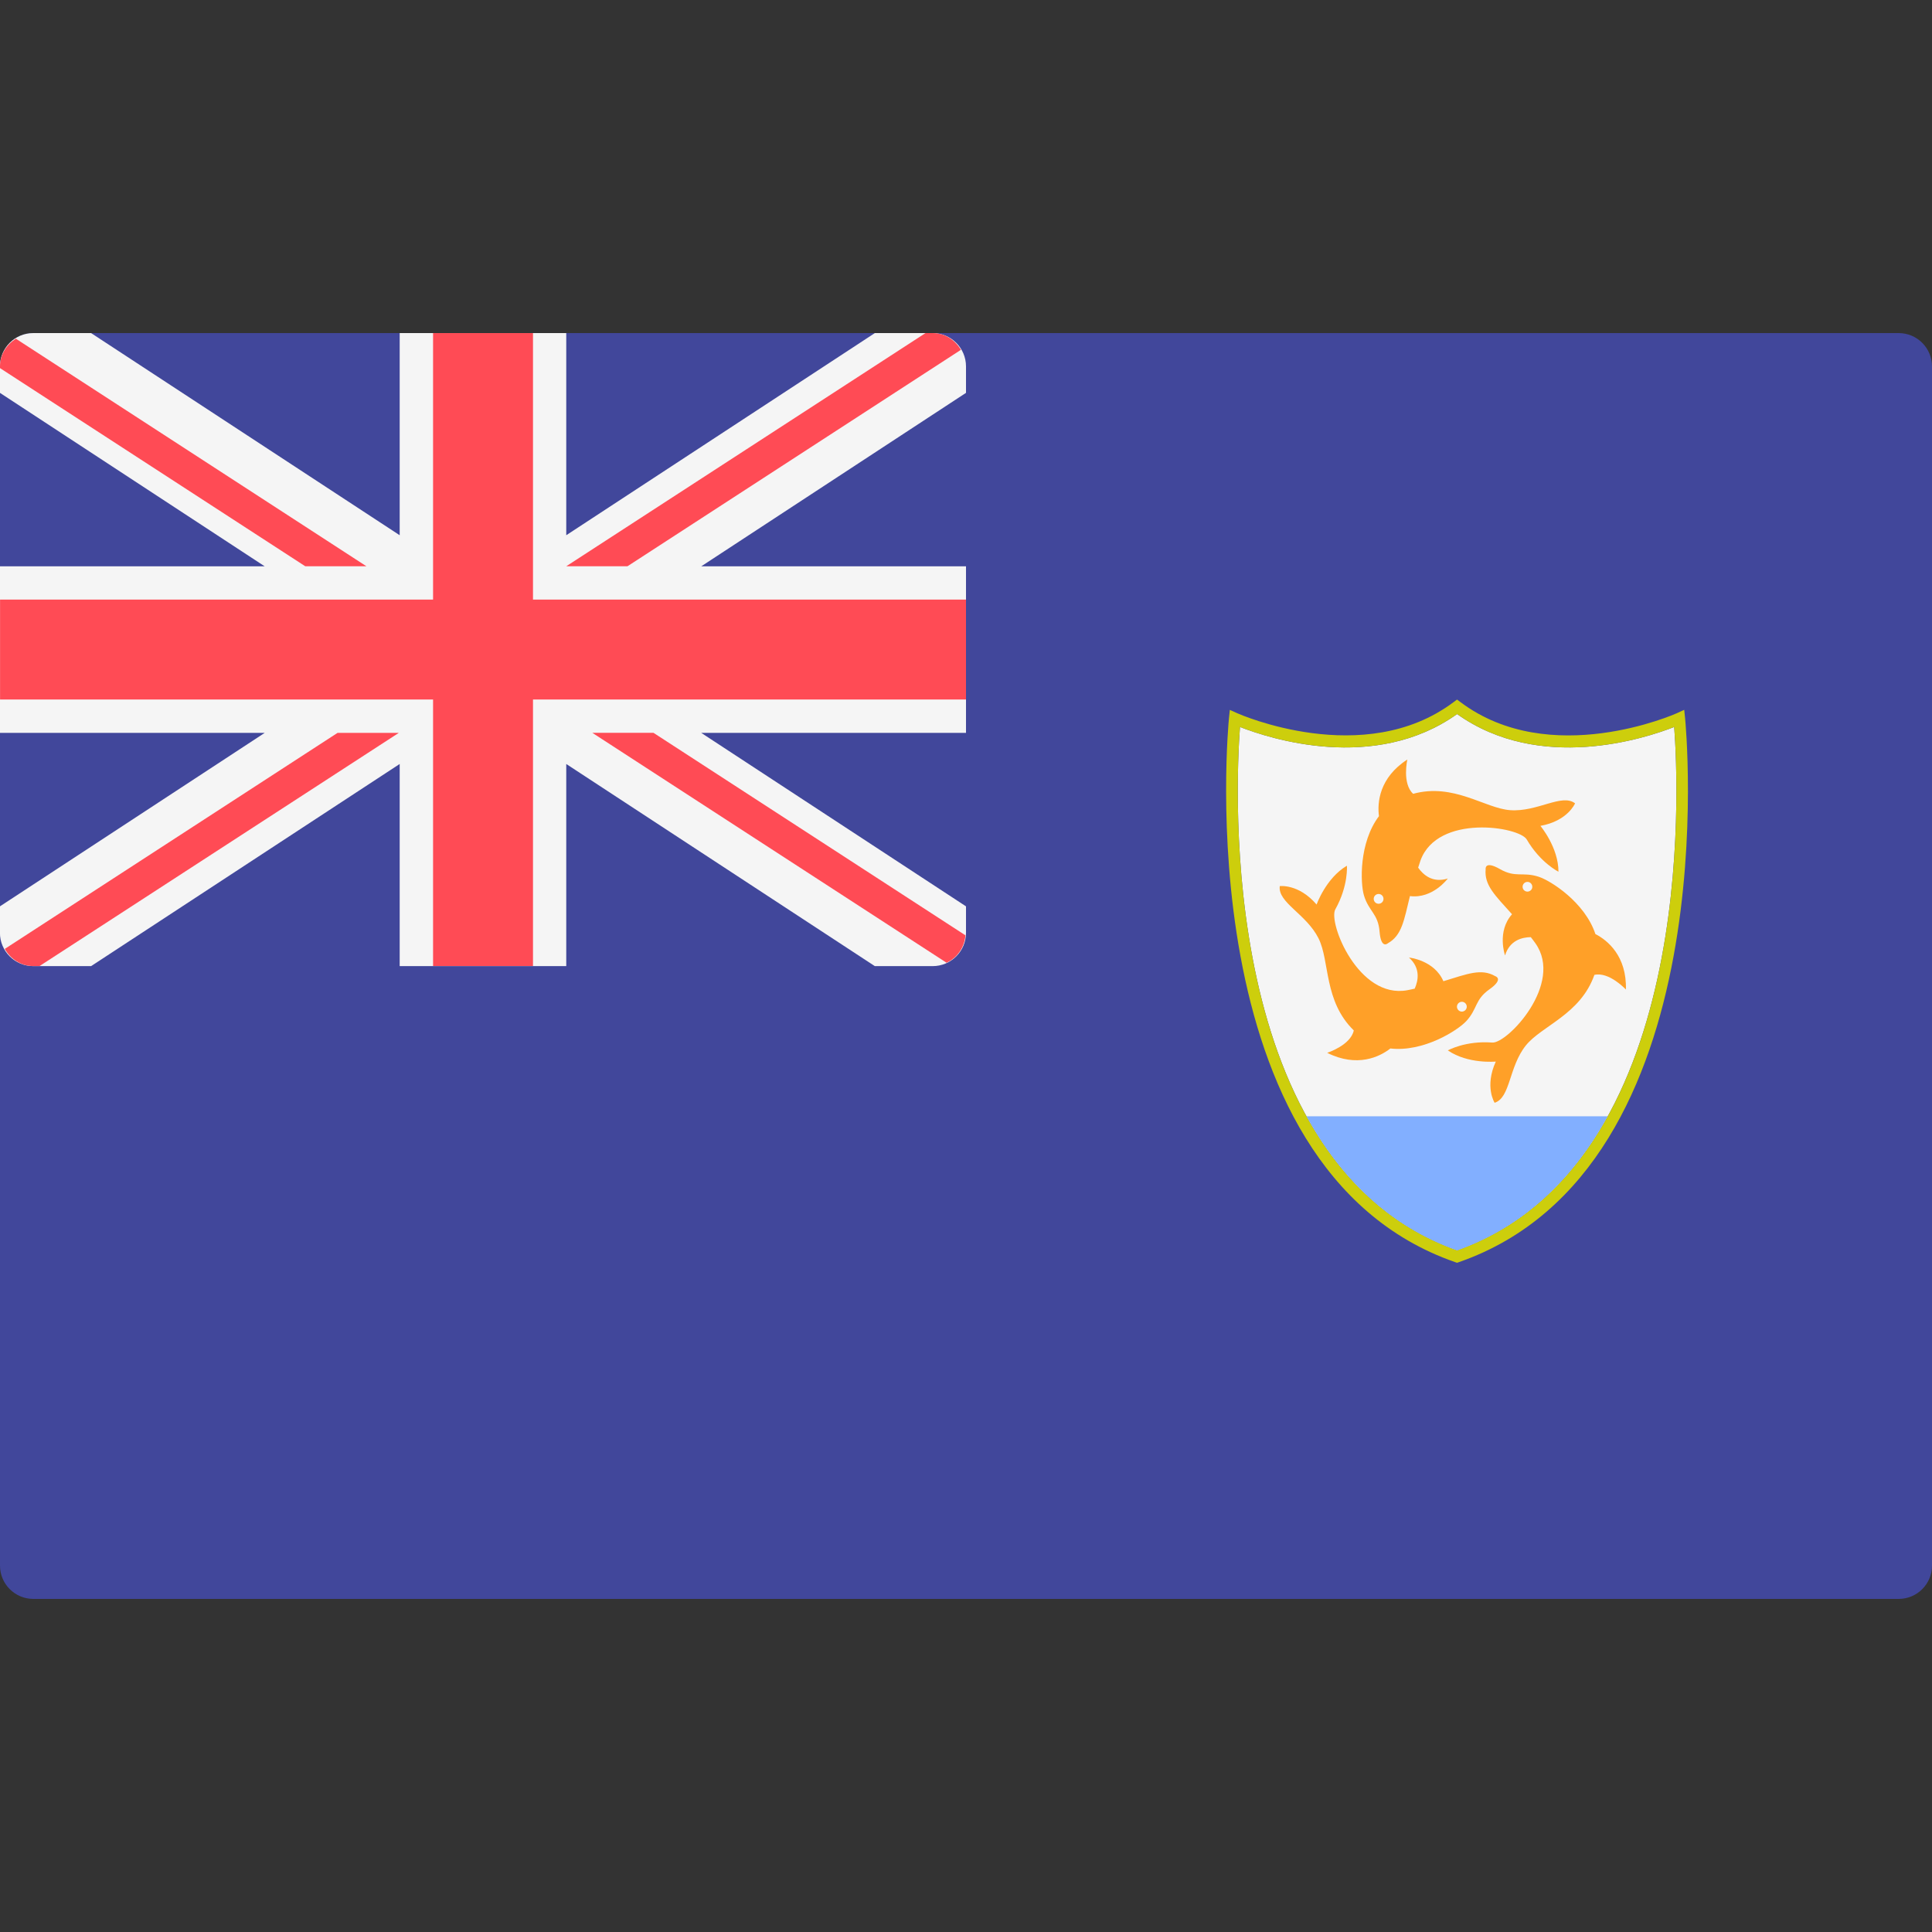 <!-- Generated by IcoMoon.io -->
<svg version="1.1" xmlns="http://www.w3.org/2000/svg" width="32" height="32" viewBox="0 0 32 32">
<rect x="0" y="0" width="32" height="32" fill="#333333" stroke="none"/>
<title>anguilla</title>
<path fill="#41479b" d="M31.448 26.483h-30.896c-0.305 0-0.552-0.247-0.552-0.552v-19.862c0-0.305 0.247-0.552 0.552-0.552h30.896c0.305 0 0.552 0.247 0.552 0.552v19.862c-0 0.305-0.247 0.552-0.552 0.552z"></path>
<path fill="#f5f5f5" d="M15.448 5.517h-0.958l-5.111 3.348v-3.348h-2.759v3.348l-5.111-3.348h-0.958c-0.305 0-0.552 0.247-0.552 0.552v0.438l4.385 2.873h-4.385v2.759h4.385l-4.385 2.873v0.438c0 0.305 0.247 0.552 0.552 0.552h0.958l5.111-3.348v3.348h2.759v-3.348l5.111 3.348h0.958c0.305 0 0.552-0.247 0.552-0.552v-0.438l-4.385-2.873h4.385v-2.759h-4.385l4.385-2.873v-0.438c0-0.305-0.247-0.552-0.552-0.552z"></path>
<path fill="#ff4b55" d="M16 9.931h-7.172v-4.414h-1.655v4.414h-7.172v1.655h7.172v4.414h1.655v-4.414h7.172z"></path>
<path fill="#ff4b55" d="M6.069 9.379l-5.806-3.769c-0.154 0.098-0.263 0.262-0.263 0.458v0.029l5.056 3.282h1.013z"></path>
<path fill="#ff4b55" d="M10.393 9.379l5.523-3.585c-0.096-0.162-0.265-0.277-0.468-0.277h-0.119l-5.95 3.862h1.013z"></path>
<path fill="#ff4b55" d="M5.592 12.138l-5.513 3.579c0.095 0.166 0.267 0.284 0.472 0.284h0.104l5.95-3.862h-1.013z"></path>
<path fill="#ff4b55" d="M15.991 15.492l-5.167-3.354h-1.013l5.867 3.808c0.176-0.082 0.296-0.252 0.313-0.455z"></path>
<path fill="#f5f5f5" d="M20.538 12.041c-0.074 0.986-0.38 7.253 3.596 8.669 3.977-1.417 3.67-7.684 3.596-8.669-0.482 0.189-2.226 0.761-3.596-0.214-1.37 0.975-3.114 0.403-3.596 0.214z"></path>
<path fill="#ffa028" d="M26.088 13.306c-0.218-0.169-0.622 0.145-1.074 0.113-0.419-0.030-0.936-0.455-1.608-0.271-0.186-0.171-0.096-0.568-0.096-0.568-0.466 0.301-0.5 0.714-0.47 0.938-0.332 0.439-0.31 1.11-0.248 1.315 0.081 0.266 0.234 0.299 0.258 0.597s0.137 0.194 0.137 0.194c0.233-0.131 0.267-0.378 0.366-0.782 0.379 0.048 0.627-0.291 0.627-0.291-0.249 0.078-0.406-0.059-0.491-0.18 0.013-0.040 0.024-0.077 0.039-0.119 0.283-0.775 1.635-0.562 1.76-0.347 0.226 0.387 0.525 0.533 0.525 0.533 0-0.404-0.299-0.759-0.299-0.759 0.452-0.081 0.573-0.371 0.573-0.371zM22.834 14.969c-0.045 0-0.081-0.036-0.081-0.081s0.036-0.081 0.081-0.081c0.045 0 0.081 0.036 0.081 0.081s-0.036 0.081-0.081 0.081z"></path>
<path fill="#ffa028" d="M24.756 18.265c0.263-0.083 0.233-0.594 0.516-0.948 0.263-0.328 0.905-0.513 1.136-1.17 0.246-0.056 0.522 0.243 0.522 0.243 0.016-0.555-0.305-0.817-0.505-0.919-0.173-0.523-0.738-0.885-0.942-0.95-0.265-0.085-0.379 0.023-0.639-0.126s-0.237 0.003-0.237 0.003c-0.025 0.267 0.16 0.435 0.437 0.745-0.255 0.285-0.116 0.682-0.116 0.682 0.077-0.249 0.279-0.301 0.427-0.303 0.025 0.034 0.050 0.063 0.075 0.1 0.478 0.672-0.465 1.665-0.713 1.646-0.447-0.034-0.736 0.13-0.736 0.13 0.333 0.229 0.794 0.185 0.794 0.185-0.19 0.418-0.019 0.683-0.019 0.683zM25.233 14.642c0.025-0.037 0.076-0.046 0.112-0.021s0.046 0.076 0.021 0.112-0.076 0.046-0.112 0.021c-0.037-0.025-0.046-0.075-0.021-0.112z"></path>
<path fill="#ffa028" d="M21.197 14.677c-0.035 0.274 0.441 0.461 0.643 0.867 0.187 0.376 0.084 1.037 0.583 1.523-0.053 0.247-0.441 0.371-0.441 0.371 0.497 0.248 0.869 0.067 1.047-0.072 0.547 0.063 1.113-0.297 1.258-0.454 0.188-0.205 0.138-0.353 0.383-0.526s0.097-0.217 0.097-0.217c-0.232-0.135-0.461-0.038-0.86 0.083-0.151-0.351-0.57-0.392-0.57-0.392 0.194 0.175 0.155 0.38 0.095 0.515-0.041 0.009-0.078 0.018-0.122 0.026-0.811 0.151-1.315-1.122-1.193-1.339 0.219-0.392 0.192-0.723 0.192-0.723-0.348 0.205-0.502 0.643-0.502 0.643-0.299-0.348-0.611-0.305-0.611-0.305zM24.283 16.633c0.023 0.038 0.010 0.088-0.029 0.111s-0.088 0.010-0.111-0.029-0.010-0.088 0.029-0.111c0.038-0.023 0.088-0.010 0.111 0.029z"></path>
<path fill="#cdce0c" d="M24.134 20.916l-0.032-0.011c-4.477-1.557-3.754-8.94-3.746-9.014l0.014-0.133 0.122 0.055c0.021 0.010 2.098 0.931 3.583-0.183l0.058-0.043 0.058 0.043c1.487 1.116 3.562 0.193 3.583 0.183l0.122-0.056 0.014 0.134c0.008 0.075 0.731 7.457-3.746 9.014l-0.032 0.011zM20.538 12.041c-0.074 0.986-0.38 7.253 3.596 8.669 3.977-1.417 3.67-7.684 3.596-8.669-0.482 0.189-2.226 0.761-3.596-0.214-1.37 0.975-3.114 0.403-3.596 0.214z"></path>
<path fill="#82afff" d="M21.64 18.489c0.543 0.985 1.336 1.81 2.494 2.222 1.158-0.413 1.951-1.238 2.494-2.222h-4.988z"></path>
</svg>
